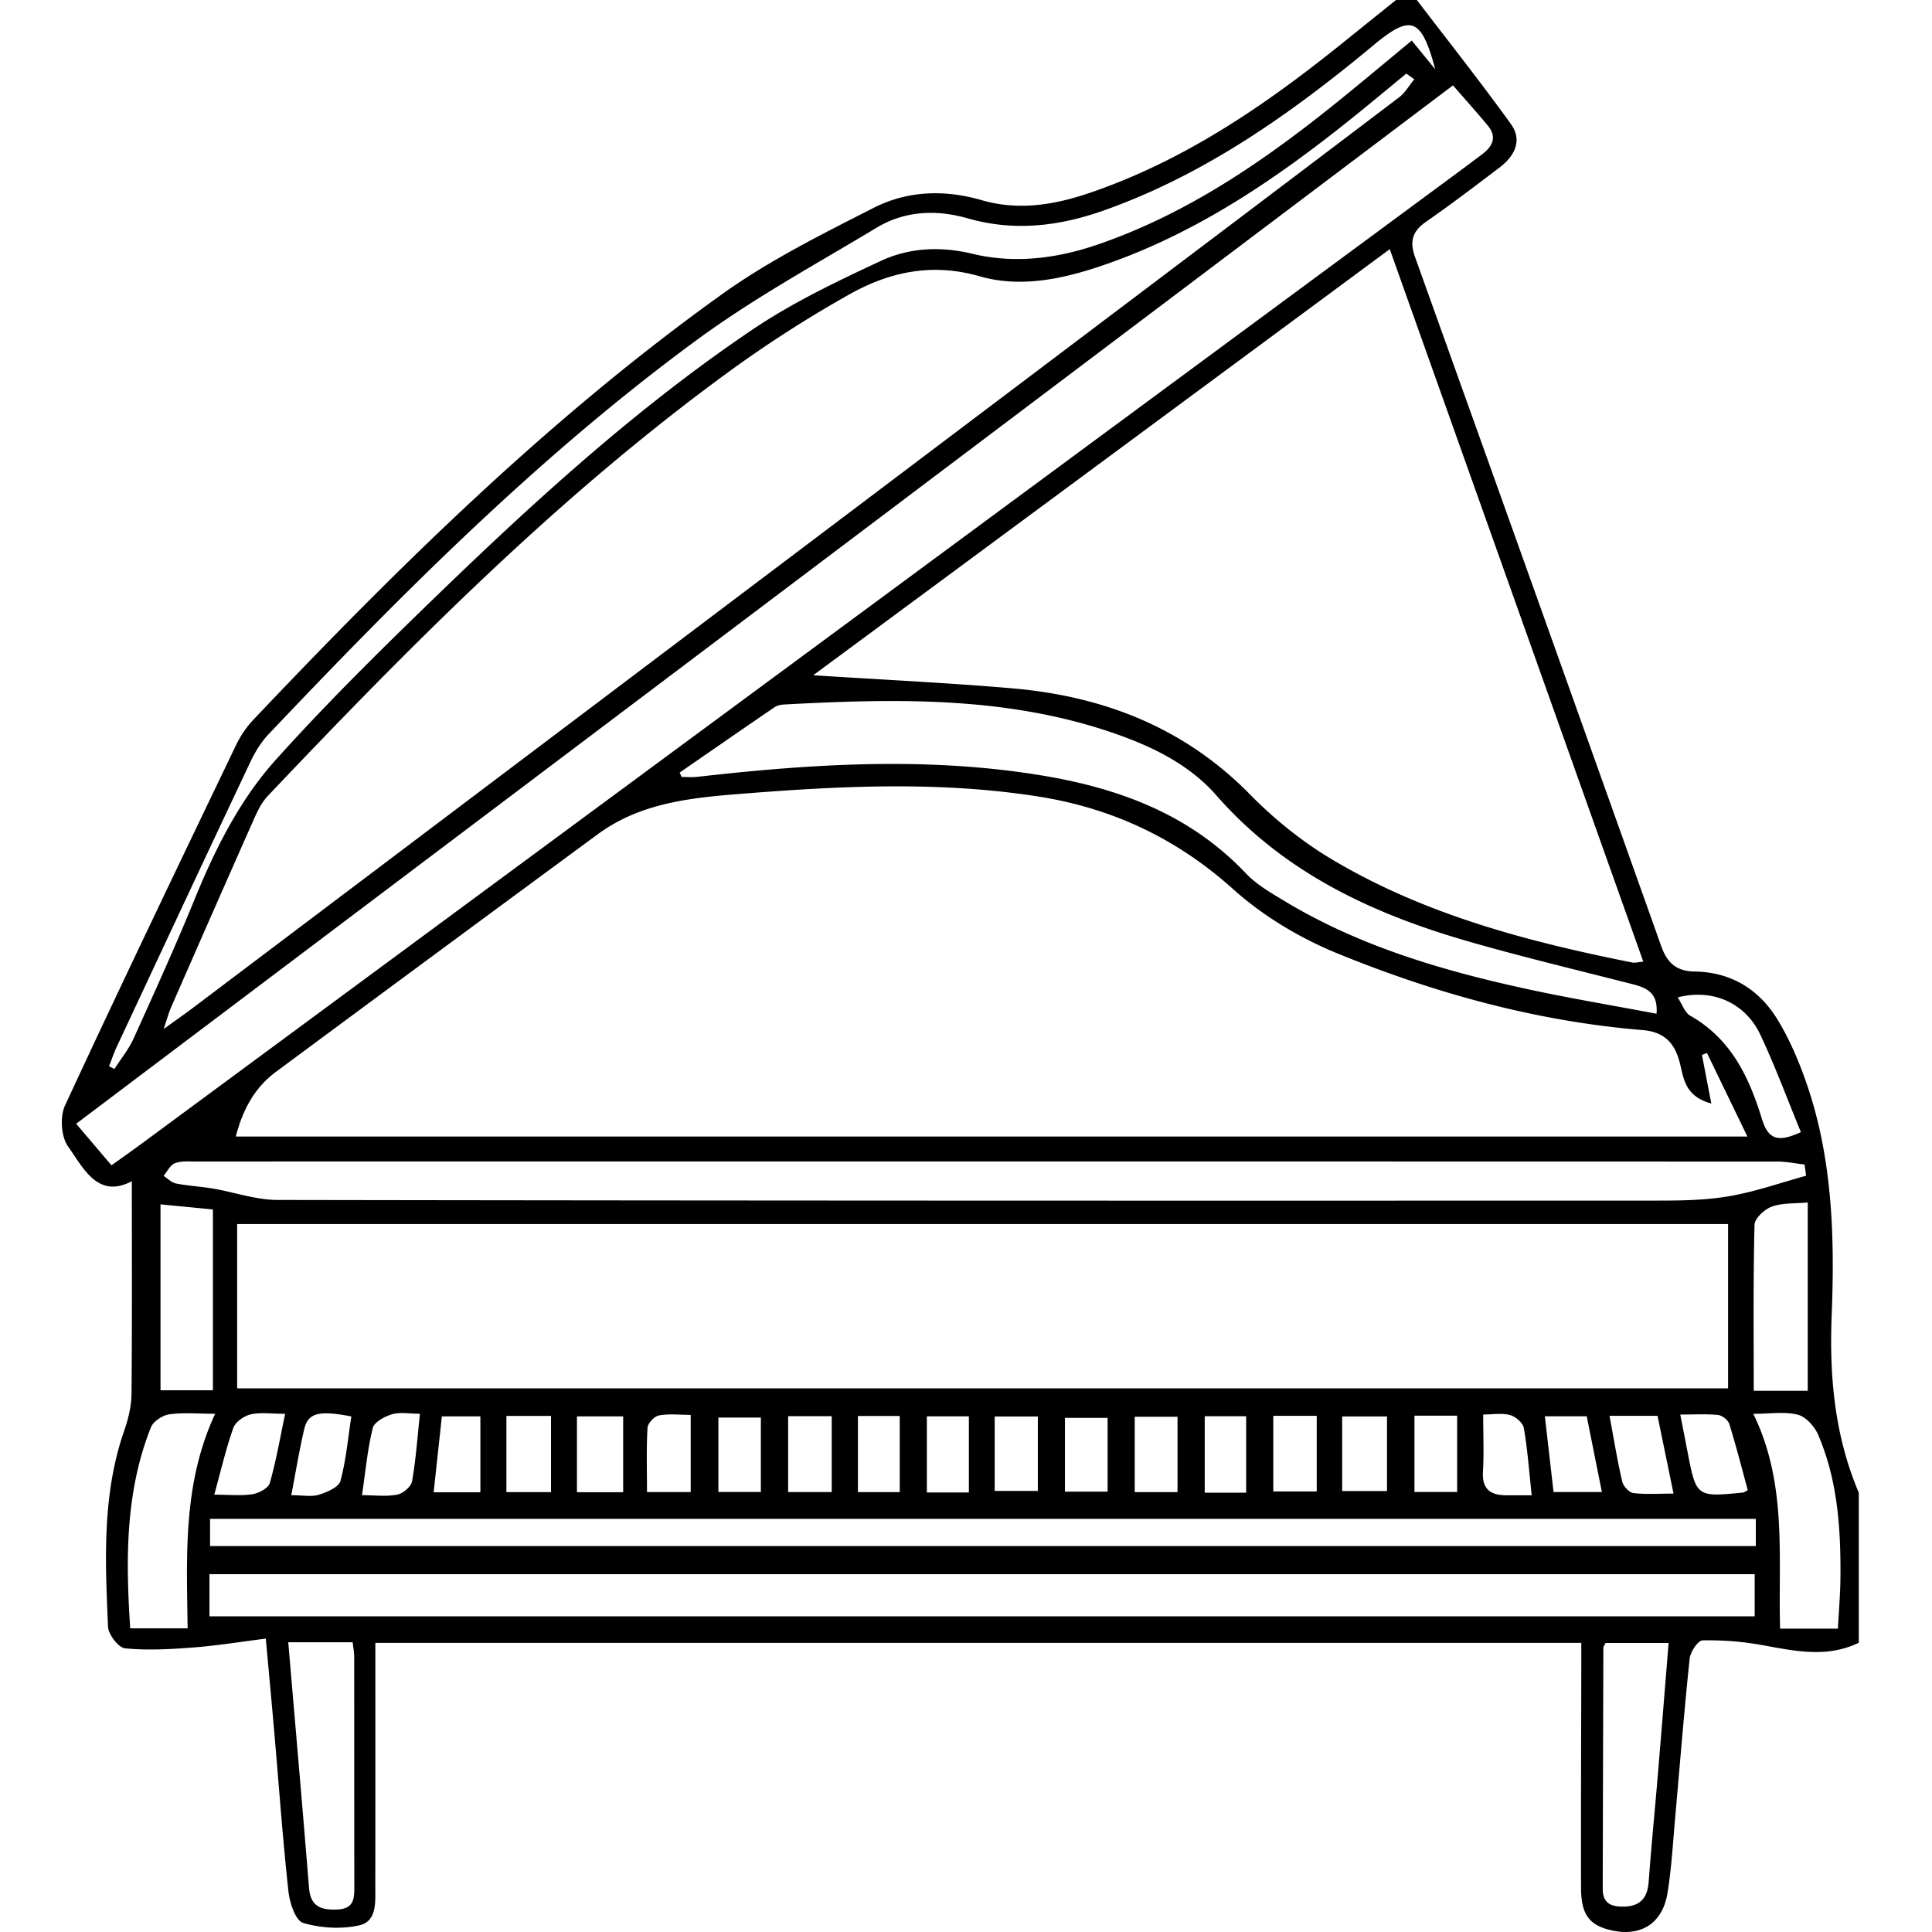 <svg xmlns="http://www.w3.org/2000/svg" width="250" height="250"><path d="M240.527 212.569c-4.146 2.01-8.33 1.062-12.563.295a38.736 38.736 0 00-7.66-.599c-.593.013-1.569 1.487-1.662 2.364-.717 6.789-1.25 13.599-1.861 20.399-.297 3.31-.476 6.643-1.003 9.916-.636 3.942-3.435 5.691-7.231 4.847-2.877-.641-3.952-2.027-3.962-5.503-.026-9.348.018-18.697.033-28.047.002-1.15 0-2.302 0-3.651H48.571v2.949c0 9.528.007 19.058-.008 28.587-.003 1.975.245 4.505-2.092 5.019-2.316.509-4.987.357-7.255-.325-.977-.295-1.735-2.615-1.895-4.091-.739-6.787-1.224-13.602-1.815-20.404-.341-3.926-.708-7.849-1.11-12.288-3.272.411-6.331.912-9.411 1.148-2.93.225-5.902.395-8.808.107-.85-.085-2.156-1.792-2.199-2.801-.371-8.524-.782-17.076 2.091-25.354.524-1.51.931-3.149.947-4.733.088-9.159.043-18.319.043-27.555-4.417 2.323-6.258-1.689-8.257-4.506-.895-1.259-1.062-3.839-.395-5.28 7.246-15.634 14.711-31.168 22.165-46.706a13.206 13.206 0 012.292-3.307C51.688 73.198 71.156 54.014 93.47 38.043c6.083-4.355 12.902-7.746 19.598-11.156 4.348-2.214 9.174-2.374 13.941-.991 4.787 1.389 9.404.628 14.004-.939 12.096-4.123 22.459-11.163 32.313-19.072 2.44-1.96 4.876-3.923 7.314-5.884h2.698c4.076 5.338 8.25 10.604 12.175 16.053 1.525 2.116.474 4.145-1.454 5.607-3.146 2.389-6.29 4.785-9.534 7.037-1.776 1.232-2.142 2.548-1.414 4.578a37206.037 37206.037 0 0131.853 89.164c.758 2.129 1.952 3.24 4.299 3.274 4.676.065 8.313 2.256 10.718 6.171 1.441 2.345 2.572 4.93 3.513 7.526 3.618 9.981 3.939 20.359 3.524 30.827-.31 7.848.38 15.573 3.509 22.909v19.422zm-19.084-69.774c-3.5-.947-3.582-3.378-4.089-5.312-.687-2.617-2.065-3.964-4.817-4.191-13.724-1.133-26.881-4.764-39.545-9.95-4.81-1.971-9.549-4.81-13.404-8.271-7.372-6.623-15.737-10.532-25.397-12.029-12.987-2.014-25.979-1.319-38.993-.266-6.34.513-12.543 1.271-17.849 5.177a16003.011 16003.011 0 00-41.641 30.742c-2.756 2.043-4.301 4.895-5.193 8.374h195.599l-5.234-10.811-.647.247 1.21 6.29m2.169 15.596H30.686v21.262h192.927v-21.262zM179.834 32.242c-24.833 18.354-49.465 36.557-74.605 55.136 9.083.584 17.424.975 25.737 1.69 11.807 1.016 22.269 5.062 30.782 13.731 3.103 3.16 6.667 6.046 10.462 8.319 12.016 7.2 25.385 10.712 38.989 13.428.388.078.819-.056 1.443-.11l-32.808-92.194m3.172-21.984l-1.029-.737c-1.714 1.413-3.424 2.831-5.144 4.238-10.264 8.401-21.009 16.004-33.688 20.427-5.351 1.867-10.938 3.132-16.395 1.563-6.152-1.77-11.648-.562-16.817 2.33a157.058 157.058 0 00-16.055 10.342c-21.785 15.952-40.704 35.044-59.215 54.563-.779.819-1.32 1.92-1.788 2.972a4941.947 4941.947 0 00-10.739 24.397c-.3.686-.49 1.417-.962 2.811 1.695-1.228 2.791-1.991 3.856-2.796a996989.14 996989.14 0 00112.126-84.603c14.634-11.043 29.27-22.083 43.876-33.162.795-.601 1.322-1.555 1.974-2.345m5.011.789L9.856 145.414l4.571 5.378c1.426-1.023 2.666-1.894 3.884-2.791C73.84 107.029 129.367 66.057 184.893 25.084c2.313-1.708 4.632-3.408 6.925-5.142 1.309-.99 1.924-2.21.719-3.67-1.417-1.721-2.914-3.377-4.52-5.225M27.104 209.155h199.952v-5.452H27.104v5.452zm206.602-57.014l-.192-1.454c-1.175-.133-2.349-.38-3.524-.38-68.239-.018-136.478-.018-204.717-.009-.896 0-1.869-.084-2.66.235-.602.242-.972 1.06-1.446 1.622.533.342 1.027.873 1.604.986 1.574.31 3.191.389 4.776.658 2.794.475 5.574 1.469 8.361 1.474 59.607.101 119.215.102 178.823.084 3.048 0 6.142-.063 9.129-.587 3.334-.583 6.569-1.728 9.846-2.629M87.947 99.971c.086.188.171.377.258.564.662 0 1.331.064 1.985-.009 14.767-1.674 29.525-2.625 44.324-.231 10.169 1.646 19.419 5.027 26.712 12.725 1.391 1.468 3.258 2.53 5.019 3.592 9.502 5.729 19.979 8.859 30.706 11.227 5.742 1.268 11.553 2.228 17.402 3.339.239-2.816-1.403-3.395-3.247-3.864-6.955-1.776-13.939-3.445-20.837-5.419-12.516-3.582-24.028-8.878-32.877-18.979-3.47-3.961-8.232-6.302-13.228-8.03-13.91-4.814-28.264-4.496-42.658-3.726-.434.022-.93.115-1.276.352-4.107 2.799-8.192 5.634-12.283 8.459m139.252 96.57H27.182v3.522H227.2v-3.522zM185.722 8.972c-1.811-6.759-3.151-7.167-8.083-3.047-.414.346-.829.689-1.247 1.031-10.193 8.347-20.934 15.785-33.479 20.249-5.803 2.064-11.637 2.785-17.697 1.048-4.015-1.151-8.108-.994-11.754 1.197-7.841 4.713-15.923 9.13-23.276 14.526-20.359 14.944-38.132 32.78-55.458 51.062-.968 1.021-1.738 2.303-2.343 3.583-5.789 12.252-11.524 24.527-17.263 36.801-.387.826-.677 1.696-1.011 2.547l.694.357c.836-1.309 1.847-2.539 2.48-3.939 2.7-5.966 5.409-11.932 7.884-17.99 2.668-6.536 5.811-12.838 10.515-18.077 5.753-6.409 11.86-12.518 18.036-18.528 13.727-13.356 27.745-26.422 43.674-37.16 5.164-3.481 10.883-6.207 16.547-8.854 3.694-1.726 7.74-1.935 11.862-.943 5.563 1.336 11.066.604 16.434-1.258 11.635-4.038 21.576-10.914 31.044-18.572 3.123-2.524 6.198-5.11 9.402-7.758l3.039 3.725M37.301 212.507c.922 10.831 1.84 21.286 2.683 31.747.19 2.37 1.421 2.911 3.583 2.841 2.304-.074 2.284-1.476 2.282-3.093-.014-9.874-.004-19.748-.016-29.621 0-.604-.127-1.205-.202-1.874h-8.33zm178.616.094h-8.15c-.146.293-.29.445-.291.599-.035 10.396-.059 20.793-.086 31.188-.003 1.523.675 2.254 2.274 2.321 2.318.098 3.498-.834 3.673-3.199.345-4.645.804-9.282 1.193-13.925.47-5.598.917-11.198 1.387-16.984m14.428-1.855h7.479c.12-2.295.309-4.435.328-6.577.055-6.32-.349-12.601-2.879-18.496-.464-1.081-1.581-2.342-2.627-2.607-1.709-.434-3.609-.118-5.767-.118 4.429 9.094 3.192 18.471 3.466 27.798M27.843 182.939c-2.249 0-4.131-.182-5.95.078-.875.125-2.063.913-2.372 1.693-3.312 8.364-3.262 17.081-2.669 25.999h7.426c-.122-9.395-.634-18.746 3.565-27.77m199.09-2.971h6.988v-24.369c-1.664.158-3.266.038-4.645.535-.941.339-2.22 1.522-2.241 2.355-.178 7.072-.102 14.15-.102 21.479M27.551 156.505l-6.78-.662V179.9h6.78v-23.395zm189.542-27.44c.571.864.906 1.957 1.627 2.368 5.239 2.977 7.585 7.862 9.256 13.311.839 2.736 2.076 3.114 5.06 1.755-1.729-4.193-3.306-8.471-5.236-12.582-1.953-4.161-6.213-6.027-10.707-4.852M27.726 193.41c1.954 0 3.486.168 4.956-.065.826-.13 2.043-.779 2.231-1.438.815-2.853 1.317-5.796 1.986-8.961-1.832 0-3.208-.219-4.465.076-.858.2-1.962.969-2.238 1.741-.95 2.663-1.584 5.437-2.47 8.647m52.91-10.13h-5.979v9.812h5.979v-9.812zm145.526 9.546c-.795-2.911-1.517-5.761-2.393-8.564-.158-.508-.917-1.109-1.449-1.163-1.545-.156-3.116-.056-4.895-.056.363 1.855.638 3.247.905 4.64 1.163 6.054 1.162 6.054 7.248 5.448.083-.008.159-.079.584-.305m-160.633.255H71.3v-9.861h-5.771v9.861zm142.739-9.875c.578 3.089 1.019 5.816 1.645 8.501.14.599.887 1.424 1.435 1.491 1.619.199 3.278.071 5.205.071l-2.071-10.063h-6.214zm-153.927-.269c-1.344 0-2.561-.237-3.619.07-.954.277-2.298 1.013-2.49 1.789-.676 2.734-.931 5.572-1.391 8.683 1.751 0 3.209.199 4.571-.079.745-.15 1.78-1.025 1.903-1.713.497-2.796.69-5.646 1.026-8.75M37.69 193.479c1.49 0 2.62.235 3.583-.063 1.046-.325 2.564-.979 2.782-1.785.732-2.716.979-5.562 1.408-8.345-4.216-.811-5.603-.458-6.099 1.656-.626 2.67-1.065 5.382-1.674 8.537m69.934-10.223h-5.638v9.819h5.638v-9.819zm66.051 9.682h5.803v-9.653h-5.803v9.653zm9.354.121h5.525v-9.873h-5.525v9.873zm-99.308.012h5.656v-9.986c-1.489 0-2.847-.17-4.125.076-.59.112-1.427 1.013-1.462 1.597-.157 2.672-.069 5.356-.069 8.313m41.652-9.798h-5.437v9.855h5.437v-9.855zm3.341 9.655h5.582v-9.632h-5.582v9.632zm41.671-9.721h-5.621v9.789h5.621v-9.789zm36.898 9.86l-1.96-9.8h-5.417l1.122 9.8h6.255zm-9.081.42c-.35-3.228-.545-5.99-1.019-8.703-.117-.665-1.061-1.479-1.775-1.675-1.042-.286-2.221-.073-3.483-.073 0 2.744.108 5.071-.031 7.384-.136 2.268.97 3.067 3.015 3.067h3.293m-136.041-.388v-9.818h-4.984l-1.062 9.818h6.046zm75.643-.079h5.518v-9.549h-5.518v9.549zm9.029.059h5.539v-9.753h-5.539v9.753zm-48.379-9.644H92.96v9.626h5.494v-9.626zm62.798-.172h-5.361v9.893h5.361v-9.893zm-44.827-.034h-5.409v9.848h5.409v-9.848z"/></svg>